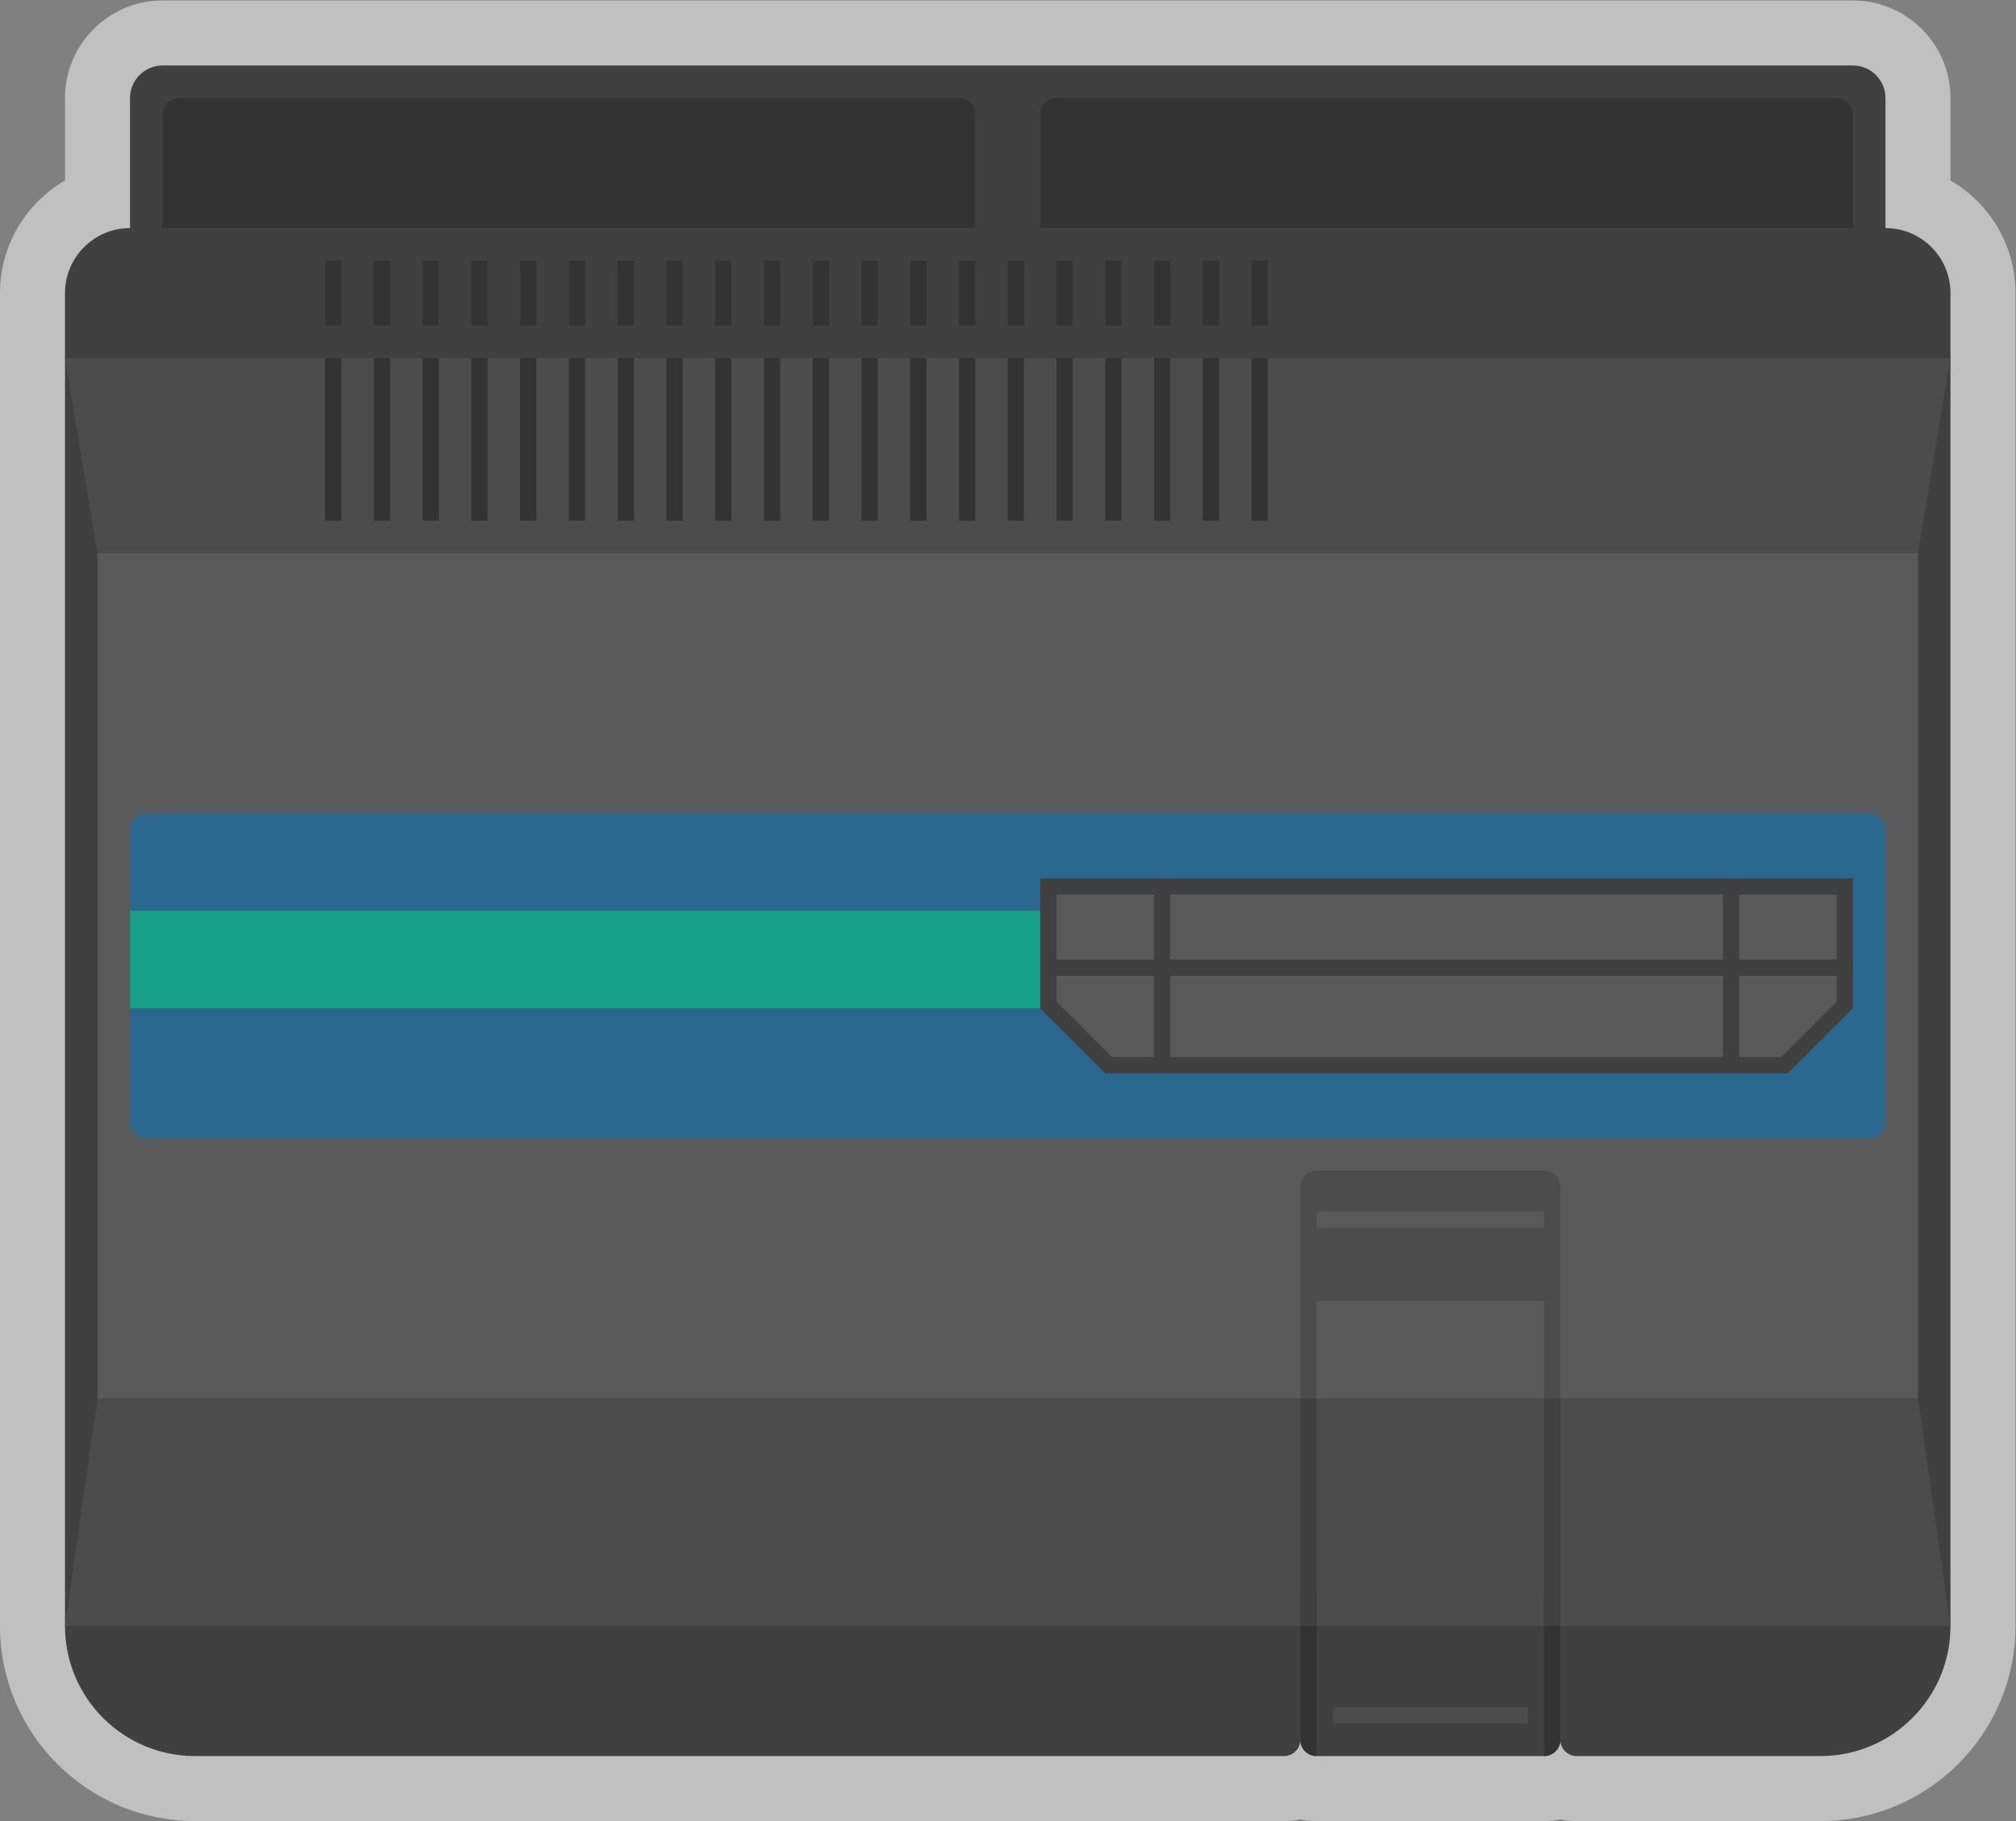 <?xml version="1.0" encoding="UTF-8" standalone="no"?>
<svg
   xmlns:dc="http://purl.org/dc/elements/1.1/"
   xmlns:cc="http://creativecommons.org/ns#"
   xmlns:rdf="http://www.w3.org/1999/02/22-rdf-syntax-ns#"
   xmlns:svg="http://www.w3.org/2000/svg"
   xmlns="http://www.w3.org/2000/svg"
   viewBox="0 0 330.667 298.667"
   height="298.667"
   width="330.667"
   xml:space="preserve"
   id="svg2"
   version="1.1"><rect x="0" y="0" width="330.667" height="298.667" fill="#808080" stroke="none"/><defs
     id="defs6"><clipPath
       id="clipPath18"
       clipPathUnits="userSpaceOnUse"><path
         id="path16"
         d="M 0,256 H 256 V 0 H 0 Z" /></clipPath><clipPath
       id="clipPath26"
       clipPathUnits="userSpaceOnUse"><path
         id="path24"
         d="M 4,240 H 252 V 16 H 4 Z" /></clipPath></defs><g
     transform="matrix(1.333,0,0,-1.333,-5.333,320)"
     id="g10"><g
       id="g12"><g
         clip-path="url(#clipPath18)"
         id="g14"><g
           id="g20"><g
             id="g22" /><g
             id="g34"><g
               style="opacity:0.5"
               id="g32"
               clip-path="url(#clipPath26)"><g
                 id="g30"
                 transform="translate(232,240)"><path
                   id="path28"
                   style="fill:#ffffff;fill-opacity:1;fill-rule:nonzero;stroke:none"
                   d="m 0,0 h -208 c -6.617,0 -12,-5.383 -12,-12 v -10.147 c -4.779,-2.77 -8,-7.943 -8,-13.853 v -164 c 0,-13.233 10.766,-24 24,-24 h 134 c 0.685,0 1.354,0.069 2,0.201 0.646,-0.132 1.315,-0.201 2,-0.201 h 28 c 0.685,0 1.354,0.069 2,0.201 0.646,-0.132 1.315,-0.201 2,-0.201 h 30 c 13.233,0 24,10.767 24,24 v 164 c 0,5.91 -3.221,11.083 -8,13.853 V -12 C 12,-5.383 6.617,0 0,0" /></g></g></g></g><g
           transform="translate(236,212)"
           id="g36"><path
             id="path38"
             style="fill:#404040;fill-opacity:1;fill-rule:nonzero;stroke:none"
             d="m 0,0 v 16 c 0,2.209 -1.791,4 -4,4 h -208 c -2.209,0 -4,-1.791 -4,-4 V 0 c -4.418,0 -8,-3.582 -8,-8 v -164 c 0,-8.837 7.164,-16 16,-16 h 134 c 1.104,0 2,0.896 2,2 0,-1.104 0.896,-2 2,-2 h 28 c 1.104,0 2,0.896 2,2 0,-1.104 0.896,-2 2,-2 h 30 c 8.837,0 16,7.163 16,16 V -8 C 8,-3.582 4.418,0 0,0" /></g><path
           id="path40"
           style="fill:#595959;fill-opacity:1;fill-rule:nonzero;stroke:none"
           d="M 240,68 H 16 v 104 h 224 z" /><g
           transform="translate(234,100)"
           id="g42"><path
             id="path44"
             style="fill:#29678f;fill-opacity:1;fill-rule:nonzero;stroke:none"
             d="m 0,0 h -212 c -1.104,0 -2,0.896 -2,2 v 36 c 0,1.104 0.896,2 2,2 H 0 c 1.104,0 2,-0.896 2,-2 V 2 C 2,0.896 1.104,0 0,0" /></g><path
           id="path46"
           style="fill:#16a085;fill-opacity:1;fill-rule:nonzero;stroke:none"
           d="M 132,116 H 20 v 12 h 112 z" /><g
           transform="translate(244,196)"
           id="g48"><path
             id="path50"
             style="fill:#4c4c4c;fill-opacity:1;fill-rule:nonzero;stroke:none"
             d="m 0,0 h -232 l 4,-24 H -4 Z" /></g><g
           transform="translate(244,40)"
           id="g52"><path
             id="path54"
             style="fill:#4c4c4c;fill-opacity:1;fill-rule:nonzero;stroke:none"
             d="m 0,0 h -232 l 4,28 H -4 Z" /></g><g
           transform="translate(232,132)"
           id="g56"><path
             id="path58"
             style="fill:#404040;fill-opacity:1;fill-rule:nonzero;stroke:none"
             d="m 0,0 h -100 v -16 l 8,-8 h 84 l 8,8 z" /></g><g
           transform="translate(230,130)"
           id="g60"><path
             id="path62"
             style="fill:#595959;fill-opacity:1;fill-rule:nonzero;stroke:none"
             d="M 0,0 V -13.172 L -6.828,-20 H -89.172 L -96,-13.172 V 0 Z" /></g><path
           id="path64"
           style="fill:#404040;fill-opacity:1;fill-rule:nonzero;stroke:none"
           d="m 148,108 h -2 v 24 h 2 z" /><path
           id="path66"
           style="fill:#404040;fill-opacity:1;fill-rule:nonzero;stroke:none"
           d="m 218,108 h -2 v 24 h 2 z" /><path
           id="path68"
           style="fill:#404040;fill-opacity:1;fill-rule:nonzero;stroke:none"
           d="M 232,120 H 132 v 2 h 100 z" /><g
           transform="translate(124,212)"
           id="g70"><path
             id="path72"
             style="fill:#333333;fill-opacity:1;fill-rule:nonzero;stroke:none"
             d="m 0,0 h -100 v 14 c 0,1.104 0.896,2 2,2 h 96 c 1.104,0 2,-0.896 2,-2 z" /></g><g
           transform="translate(232,212)"
           id="g74"><path
             id="path76"
             style="fill:#333333;fill-opacity:1;fill-rule:nonzero;stroke:none"
             d="m 0,0 h -100 v 14 c 0,1.104 0.896,2 2,2 h 96 c 1.104,0 2,-0.896 2,-2 z" /></g><g
           transform="translate(196,80)"
           id="g78"><path
             id="path80"
             style="fill:#4c4c4c;fill-opacity:1;fill-rule:nonzero;stroke:none"
             d="m 0,0 h -32 v 14 c 0,1.104 0.896,2 2,2 h 28 c 1.104,0 2,-0.896 2,-2 z" /></g><path
           id="path82"
           style="fill:#595959;fill-opacity:1;fill-rule:nonzero;stroke:none"
           d="m 194,89 h -28 v 2 h 28 z" /><path
           id="path84"
           style="fill:#4c4c4c;fill-opacity:1;fill-rule:nonzero;stroke:none"
           d="m 192,28 h -24 v 2 h 24 z" /><path
           id="path86"
           style="fill:#4c4c4c;fill-opacity:1;fill-rule:nonzero;stroke:none"
           d="m 166,68 h -2 v 12 h 2 z" /><path
           id="path88"
           style="fill:#4c4c4c;fill-opacity:1;fill-rule:nonzero;stroke:none"
           d="m 196,68 h -2 v 12 h 2 z" /><g
           transform="translate(166,24)"
           id="g90"><path
             id="path92"
             style="fill:#333333;fill-opacity:1;fill-rule:nonzero;stroke:none"
             d="M 0,0 V 0 C -1.104,0 -2,0.896 -2,2 V 20 H 0 Z" /></g><g
           transform="translate(194,24)"
           id="g94"><path
             id="path96"
             style="fill:#333333;fill-opacity:1;fill-rule:nonzero;stroke:none"
             d="M 0,0 V 0 20 H 2 V 2 C 2,0.896 1.104,0 0,0" /></g><g
           transform="translate(244,196)"
           id="g98"><path
             id="path100"
             style="fill:#4c4c4c;fill-opacity:1;fill-rule:nonzero;stroke:none"
             d="M 0,0 H -232" /></g><path
           id="path102"
           style="fill:#404040;fill-opacity:1;fill-rule:nonzero;stroke:none"
           d="m 166,40 h -2 v 28 h 2 z" /><path
           id="path104"
           style="fill:#404040;fill-opacity:1;fill-rule:nonzero;stroke:none"
           d="m 196,40 h -2 v 28 h 2 z" /><path
           id="path106"
           style="fill:#333333;fill-opacity:1;fill-rule:nonzero;stroke:none"
           d="m 46,200 h -2 v 8 h 2 z" /><path
           id="path108"
           style="fill:#333333;fill-opacity:1;fill-rule:nonzero;stroke:none"
           d="m 52,200 h -2 v 8 h 2 z" /><path
           id="path110"
           style="fill:#333333;fill-opacity:1;fill-rule:nonzero;stroke:none"
           d="m 58,200 h -2 v 8 h 2 z" /><path
           id="path112"
           style="fill:#333333;fill-opacity:1;fill-rule:nonzero;stroke:none"
           d="m 64,200 h -2 v 8 h 2 z" /><path
           id="path114"
           style="fill:#333333;fill-opacity:1;fill-rule:nonzero;stroke:none"
           d="m 70,200 h -2 v 8 h 2 z" /><path
           id="path116"
           style="fill:#333333;fill-opacity:1;fill-rule:nonzero;stroke:none"
           d="m 76,200 h -2 v 8 h 2 z" /><path
           id="path118"
           style="fill:#333333;fill-opacity:1;fill-rule:nonzero;stroke:none"
           d="m 82,200 h -2 v 8 h 2 z" /><path
           id="path120"
           style="fill:#333333;fill-opacity:1;fill-rule:nonzero;stroke:none"
           d="m 88,200 h -2 v 8 h 2 z" /><path
           id="path122"
           style="fill:#333333;fill-opacity:1;fill-rule:nonzero;stroke:none"
           d="m 94,200 h -2 v 8 h 2 z" /><path
           id="path124"
           style="fill:#333333;fill-opacity:1;fill-rule:nonzero;stroke:none"
           d="m 100,200 h -2 v 8 h 2 z" /><path
           id="path126"
           style="fill:#333333;fill-opacity:1;fill-rule:nonzero;stroke:none"
           d="m 106,200 h -2 v 8 h 2 z" /><path
           id="path128"
           style="fill:#333333;fill-opacity:1;fill-rule:nonzero;stroke:none"
           d="m 112,200 h -2 v 8 h 2 z" /><path
           id="path130"
           style="fill:#333333;fill-opacity:1;fill-rule:nonzero;stroke:none"
           d="m 118,200 h -2 v 8 h 2 z" /><path
           id="path132"
           style="fill:#333333;fill-opacity:1;fill-rule:nonzero;stroke:none"
           d="m 124,200 h -2 v 8 h 2 z" /><path
           id="path134"
           style="fill:#333333;fill-opacity:1;fill-rule:nonzero;stroke:none"
           d="m 130,200 h -2 v 8 h 2 z" /><path
           id="path136"
           style="fill:#333333;fill-opacity:1;fill-rule:nonzero;stroke:none"
           d="m 136,200 h -2 v 8 h 2 z" /><path
           id="path138"
           style="fill:#333333;fill-opacity:1;fill-rule:nonzero;stroke:none"
           d="m 142,200 h -2 v 8 h 2 z" /><path
           id="path140"
           style="fill:#333333;fill-opacity:1;fill-rule:nonzero;stroke:none"
           d="m 148,200 h -2 v 8 h 2 z" /><path
           id="path142"
           style="fill:#333333;fill-opacity:1;fill-rule:nonzero;stroke:none"
           d="m 154,200 h -2 v 8 h 2 z" /><path
           id="path144"
           style="fill:#333333;fill-opacity:1;fill-rule:nonzero;stroke:none"
           d="m 160,200 h -2 v 8 h 2 z" /><path
           id="path146"
           style="fill:#333333;fill-opacity:1;fill-rule:nonzero;stroke:none"
           d="m 46,176 h -2 v 20 h 2 z" /><path
           id="path148"
           style="fill:#333333;fill-opacity:1;fill-rule:nonzero;stroke:none"
           d="m 52,176 h -2 v 20 h 2 z" /><path
           id="path150"
           style="fill:#333333;fill-opacity:1;fill-rule:nonzero;stroke:none"
           d="m 58,176 h -2 v 20 h 2 z" /><path
           id="path152"
           style="fill:#333333;fill-opacity:1;fill-rule:nonzero;stroke:none"
           d="m 64,176 h -2 v 20 h 2 z" /><path
           id="path154"
           style="fill:#333333;fill-opacity:1;fill-rule:nonzero;stroke:none"
           d="m 70,176 h -2 v 20 h 2 z" /><path
           id="path156"
           style="fill:#333333;fill-opacity:1;fill-rule:nonzero;stroke:none"
           d="m 76,176 h -2 v 20 h 2 z" /><path
           id="path158"
           style="fill:#333333;fill-opacity:1;fill-rule:nonzero;stroke:none"
           d="m 82,176 h -2 v 20 h 2 z" /><path
           id="path160"
           style="fill:#333333;fill-opacity:1;fill-rule:nonzero;stroke:none"
           d="m 88,176 h -2 v 20 h 2 z" /><path
           id="path162"
           style="fill:#333333;fill-opacity:1;fill-rule:nonzero;stroke:none"
           d="m 94,176 h -2 v 20 h 2 z" /><path
           id="path164"
           style="fill:#333333;fill-opacity:1;fill-rule:nonzero;stroke:none"
           d="m 100,176 h -2 v 20 h 2 z" /><path
           id="path166"
           style="fill:#333333;fill-opacity:1;fill-rule:nonzero;stroke:none"
           d="m 106,176 h -2 v 20 h 2 z" /><path
           id="path168"
           style="fill:#333333;fill-opacity:1;fill-rule:nonzero;stroke:none"
           d="m 112,176 h -2 v 20 h 2 z" /><path
           id="path170"
           style="fill:#333333;fill-opacity:1;fill-rule:nonzero;stroke:none"
           d="m 118,176 h -2 v 20 h 2 z" /><path
           id="path172"
           style="fill:#333333;fill-opacity:1;fill-rule:nonzero;stroke:none"
           d="m 124,176 h -2 v 20 h 2 z" /><path
           id="path174"
           style="fill:#333333;fill-opacity:1;fill-rule:nonzero;stroke:none"
           d="m 130,176 h -2 v 20 h 2 z" /><path
           id="path176"
           style="fill:#333333;fill-opacity:1;fill-rule:nonzero;stroke:none"
           d="m 136,176 h -2 v 20 h 2 z" /><path
           id="path178"
           style="fill:#333333;fill-opacity:1;fill-rule:nonzero;stroke:none"
           d="m 142,176 h -2 v 20 h 2 z" /><path
           id="path180"
           style="fill:#333333;fill-opacity:1;fill-rule:nonzero;stroke:none"
           d="m 148,176 h -2 v 20 h 2 z" /><path
           id="path182"
           style="fill:#333333;fill-opacity:1;fill-rule:nonzero;stroke:none"
           d="m 154,176 h -2 v 20 h 2 z" /><path
           id="path184"
           style="fill:#333333;fill-opacity:1;fill-rule:nonzero;stroke:none"
           d="m 160,176 h -2 v 20 h 2 z" /></g></g></g></svg>